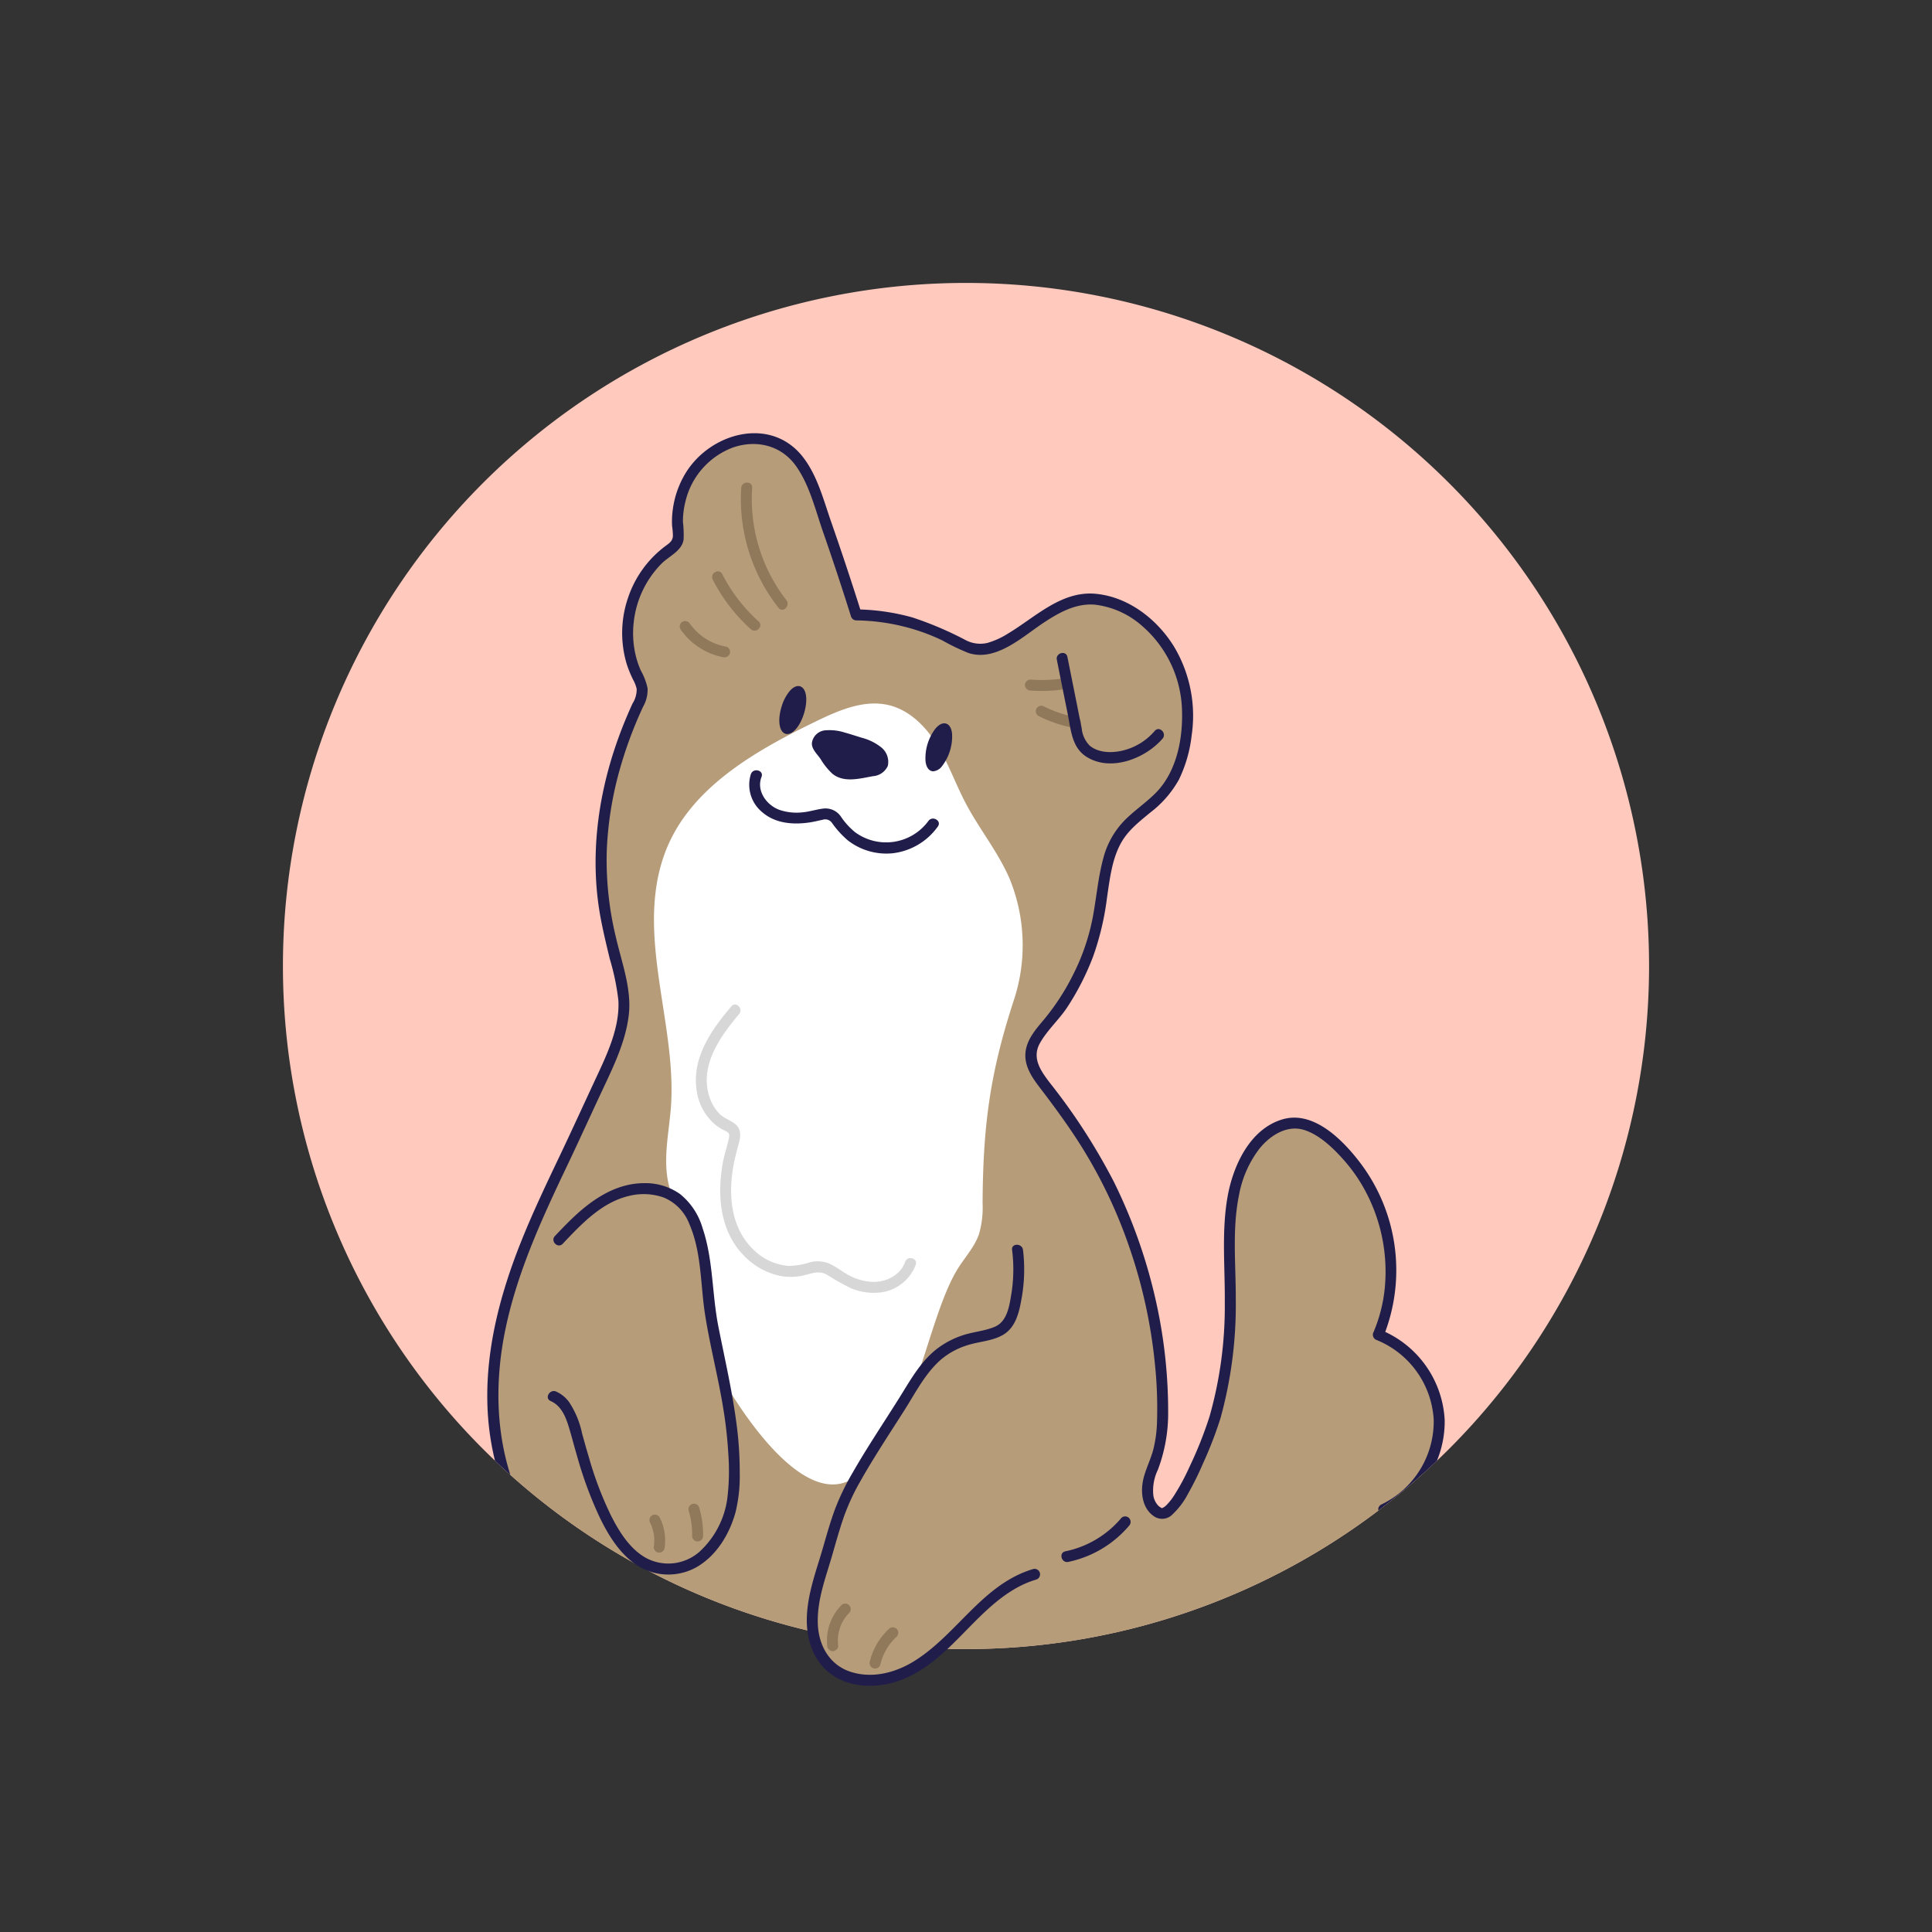<svg xmlns="http://www.w3.org/2000/svg" xmlns:xlink="http://www.w3.org/1999/xlink" width="372.431" height="372.431" viewBox="0 0 372.431 372.431">
  <rect x="0" y="0" width="372.431" height="372.431" fill="#333333" stroke="none"/>
  <defs>
    <clipPath id="clip-path">
      <rect id="사각형_137" data-name="사각형 137" width="263.348" height="286.738" fill="none"/>
    </clipPath>
    <clipPath id="clip-path-2">
      <circle id="타원_7" data-name="타원 7" cx="131.674" cy="131.674" r="131.674" transform="translate(0 186.216) rotate(-45)" fill="none"/>
    </clipPath>
  </defs>
  <g id="그룹_62" data-name="그룹 62" transform="translate(77.352 77.352)">
    <g id="그룹_57" data-name="그룹 57" transform="translate(-22.811 -22.811)">
      <g id="그룹_56" data-name="그룹 56" clip-path="url(#clip-path)">
        <path id="패스_340" data-name="패스 340" d="M263.348,131.674A131.674,131.674,0,1,1,131.674,0,131.674,131.674,0,0,1,263.348,131.674" fill="#ffc9be"/>
      </g>
    </g>
    <g id="그룹_59" data-name="그룹 59" transform="translate(-77.352 -77.352)">
      <g id="그룹_58" data-name="그룹 58" clip-path="url(#clip-path-2)">
        <path id="패스_341" data-name="패스 341" d="M239.812,231.779a18.7,18.7,0,0,0-11.745-16.485c5.68-13.119,1.217-29.864-10.237-38.416a11.11,11.11,0,0,0-4.862-2.34c-3.416-.508-6.712,1.708-8.814,4.449-5.982,7.8-4.661,18.68-4.617,28.51a85.843,85.843,0,0,1-2.9,23.56c-.612,2.175-7.263,20.349-10.821,18.577-1.816-.9-2.476-3.243-2.211-5.254s1.229-3.857,1.846-5.791a29.41,29.41,0,0,0,1.049-9.183,99.594,99.594,0,0,0-10.791-44.024,121.367,121.367,0,0,0-12.56-19.04c-5.274-6.874.747-9.226,4.539-15.506a48.544,48.544,0,0,0,5.821-13.272c1.128-4.54,1.356-9.271,2.549-13.795,1.9-7.187,6.181-8.209,10.512-12.875,3.923-4.227,5.159-12.341,4.6-17.815-.8-7.832-5.753-15.3-13-18.375a13.6,13.6,0,0,0-7.767-1.076,20.491,20.491,0,0,0-6.474,2.906c-3.5,2.09-9.422,7.47-13.751,6.53a17.816,17.816,0,0,1-4.389-1.929,40.408,40.408,0,0,0-18.348-4.621q-3.1-9.84-6.54-19.569c-1.7-4.785-3.11-10.361-7.832-13.092-4.776-2.763-11.229-1.125-15.158,2.751a16.861,16.861,0,0,0-4.852,13.567,4.479,4.479,0,0,1-.1,2.281,4.4,4.4,0,0,1-1.643,1.614,19.867,19.867,0,0,0-6.174,24.012A7.037,7.037,0,0,1,86.2,91.365a5.926,5.926,0,0,1-.685,2.146A72.825,72.825,0,0,0,78.241,124.4c-.161,8.9,2.475,16.2,4.173,24.63,1.4,6.95-3.468,15.395-6.287,21.723-3.6,8.071-7.66,15.926-11.12,24.059-8.959,21.064-11.947,41.957,1.662,61.726,7.337,10.658,8.891,27.446,7.756,40.205-.185,2.083,73.28,1.441,79.908,1.054,22.258-1.3,54.454.732,70.1-18.2,6.959-8.42,9.512-20.842,4.679-30.639a18.7,18.7,0,0,0,10.7-17.18" transform="translate(37.624 42.016)" fill="#b69c79"/>
        <path id="패스_342" data-name="패스 342" d="M240.427,231.369a19.881,19.881,0,0,0-12.521-17.5l.632,1.553a34.287,34.287,0,0,0-4.229-33.464c-3.313-4.417-9.041-10.409-15.153-8.605-6.3,1.861-9.532,8.951-10.583,14.9-1.183,6.692-.483,13.512-.539,20.261a77.65,77.65,0,0,1-2.945,22.139,77.106,77.106,0,0,1-3.831,9.631,43.521,43.521,0,0,1-2.947,5.5,11.3,11.3,0,0,1-1.425,1.834,3.523,3.523,0,0,1-.571.489c-.168.108-.415.193-.36.185-.171.024.05.048-.111-.007.087.03-.417-.262-.534-.366a3.632,3.632,0,0,1-1.038-2,9.131,9.131,0,0,1,.856-4.995,30.723,30.723,0,0,0,1.991-10.992,97.583,97.583,0,0,0-2.627-22.719,102.123,102.123,0,0,0-7.795-21.735,117.3,117.3,0,0,0-12.375-19.158c-1.784-2.34-3.543-4.807-1.9-7.7,1.407-2.477,3.617-4.44,5.2-6.808a50.5,50.5,0,0,0,5.02-9.824,53.44,53.44,0,0,0,2.7-11.452c.542-3.606.962-7.54,2.851-10.737,1.359-2.3,3.463-3.911,5.484-5.593a20.466,20.466,0,0,0,5.517-6.349,26.274,26.274,0,0,0,2.456-8.526,25.976,25.976,0,0,0-3.383-17.081c-3.242-5.267-8.726-9.563-15.019-10.2-6.664-.679-11.724,4.5-17.015,7.662a15.316,15.316,0,0,1-3.9,1.782,6.016,6.016,0,0,1-4.312-.558A66.7,66.7,0,0,0,137.822,76.6a42.275,42.275,0,0,0-10.828-1.553l1.02.776q-2.767-8.786-5.8-17.485c-1.5-4.262-2.667-9.006-5.479-12.633-6.213-8.018-17.935-4.7-22.662,3.11a18.034,18.034,0,0,0-2.4,6.653,17.319,17.319,0,0,0-.183,3.491,15.275,15.275,0,0,1,.161,1.966c-.075.923-.625,1.309-1.317,1.818A20.587,20.587,0,0,0,82.95,72.961a20.87,20.87,0,0,0-.175,12.724,23.225,23.225,0,0,0,1.2,2.913,6.677,6.677,0,0,1,.692,1.783,5.079,5.079,0,0,1-.8,2.811c-1.146,2.5-2.186,5.058-3.089,7.66-3.715,10.7-5.145,22.312-3.093,33.5.5,2.709,1.149,5.386,1.793,8.061a45.823,45.823,0,0,1,1.66,8.029c.275,5.106-2.067,10.128-4.174,14.643-2.394,5.131-4.74,10.283-7.174,15.395-2.544,5.341-5.094,10.687-7.3,16.179-4,9.938-6.878,20.58-6.608,31.371a51.593,51.593,0,0,0,2.607,15.084,52.8,52.8,0,0,0,3.205,7.539c1.3,2.514,2.906,4.805,4.4,7.2,5.106,8.186,6.787,18.323,7.111,27.82q.12,3.523-.041,7.048c-.05,1.086-.161,2.169-.212,3.254a1.389,1.389,0,0,0,.313,1.185,4.148,4.148,0,0,0,2.422.733c3.633.467,7.335.52,10.991.628,12.308.362,24.629.353,36.941.312,9.616-.032,19.244-.029,28.856-.336,6.315-.2,12.635-.484,18.948-.759a150.879,150.879,0,0,0,25.936-2.885c8.075-1.78,16.03-4.79,22.489-10.07a33.22,33.22,0,0,0,12.32-23.643,26.743,26.743,0,0,0-2.589-13.126l-.38,1.447a19.825,19.825,0,0,0,11.226-18.093,1.058,1.058,0,0,0-2.115,0,17.747,17.747,0,0,1-10.178,16.267,1.078,1.078,0,0,0-.379,1.447c4.174,8.643,2.445,19.1-2.727,26.932-4.541,6.873-11.741,11.49-19.374,14.266-15.6,5.675-32.654,5.144-49,5.9-8.091.375-16.189.43-24.29.489-12.334.091-24.671.109-37-.079-4.859-.073-9.721-.164-14.575-.414-1.521-.078-3.045-.164-4.559-.334a7.282,7.282,0,0,1-1.182-.178c-.137-.03-.281-.087-.418-.106-.2-.027.042-.011.149.119.006.008.34.651.262.649.021,0,.132-1.673.139-1.78q.112-1.655.159-3.314.1-3.464-.072-6.928a76.076,76.076,0,0,0-1.938-13.995,46.849,46.849,0,0,0-4.938-12.752c-1.308-2.23-2.849-4.3-4.11-6.567a50.024,50.024,0,0,1-3.4-7.424c-3.509-9.759-3.571-20.234-1.4-30.3,2.368-10.987,7.119-21.186,11.925-31.278,2.36-4.957,4.62-9.958,6.957-14.924,2.065-4.387,4.195-8.922,4.778-13.787.6-4.992-1.34-10.1-2.451-14.912a63.3,63.3,0,0,1-1.794-16.7,67.728,67.728,0,0,1,2.682-16.356,79.826,79.826,0,0,1,2.686-7.741c.508-1.257,1.056-2.5,1.623-3.73a6.54,6.54,0,0,0,.88-3.6,12.292,12.292,0,0,0-1.309-3.423,16.717,16.717,0,0,1-1.014-3.035A18.5,18.5,0,0,1,84.1,77.5a18.973,18.973,0,0,1,5.383-11.3c1.448-1.43,3.884-2.411,4.228-4.608a21.729,21.729,0,0,0-.13-3.434,15.54,15.54,0,0,1,.484-3.9,14.71,14.71,0,0,1,9.16-10.419c4.492-1.545,9.256-.442,12.1,3.5,2.65,3.67,3.781,8.509,5.252,12.729q2.828,8.119,5.4,16.325a1.087,1.087,0,0,0,1.02.776,40.007,40.007,0,0,1,11.356,1.8,38.3,38.3,0,0,1,5.24,2.062,41.89,41.89,0,0,0,5.02,2.418c5.3,1.738,10.424-3.135,14.482-5.82,2.977-1.969,6.246-3.813,9.932-3.488a16.66,16.66,0,0,1,8.929,3.973,22.3,22.3,0,0,1,7.81,15.819c.288,5.771-.913,12.413-5.162,16.612-1.841,1.82-4,3.284-5.828,5.113a16.291,16.291,0,0,0-4.177,7.426c-1.006,3.745-1.312,7.631-2.036,11.432a41.758,41.758,0,0,1-3.8,11.011,44.5,44.5,0,0,1-5.651,8.663c-1.491,1.78-3.162,3.678-3.472,6.069-.412,3.175,1.764,5.685,3.549,8.043,2.2,2.906,4.346,5.854,6.338,8.907a93.886,93.886,0,0,1,10.11,20.8,98.321,98.321,0,0,1,4.9,22.227,82.317,82.317,0,0,1,.428,11.552,24.412,24.412,0,0,1-.714,5.221c-.488,1.847-1.367,3.561-1.849,5.407-.682,2.617-.393,6,2.148,7.559a2.788,2.788,0,0,0,3.437-.5,14.874,14.874,0,0,0,2.993-4.007,59.512,59.512,0,0,0,2.871-5.817,75.685,75.685,0,0,0,3.365-8.724,82.034,82.034,0,0,0,2.938-22.893c.026-6.638-.721-13.433.606-19.995a20.892,20.892,0,0,1,3.949-9.03c2.068-2.569,5.368-4.7,8.752-3.571,2.965.987,5.589,3.576,7.619,5.87a31.369,31.369,0,0,1,4.872,7.5,32.924,32.924,0,0,1,2.913,17.159,28.963,28.963,0,0,1-2.151,8.384,1.083,1.083,0,0,0,.632,1.553,17.69,17.69,0,0,1,10.969,15.465c.057,1.356,2.172,1.364,2.115,0" transform="translate(38.067 42.425)" fill="#201d4b"/>
        <path id="패스_343" data-name="패스 343" d="M109.457,234.831c-1.974-5.183-1.209-8.284-1.357-13.351-.156-5.312-3.429-10.191-4.127-15.442-.553-4.151.293-8.341.673-12.511,1.493-16.387-7.012-33.889-1.07-49.8,4.613-12.351,17.226-19.547,29.09-25.3,4.429-2.147,9.338-4.29,14.117-3.11,4.02.993,7.15,4.207,9.3,7.748s3.524,7.49,5.454,11.153c2.61,4.956,6.223,9.367,8.444,14.508a33.843,33.843,0,0,1,.762,23.654c-4.556,14.011-5.865,24-5.957,38.907a18.465,18.465,0,0,1-.707,6.031c-.806,2.294-2.473,4.162-3.806,6.2-6.708,10.234-8.829,36.015-21.592,41.441-11.166,4.745-26.019-21.726-29.222-30.133" transform="translate(24.627 20.632)" fill="#fff"/>
        <path id="패스_344" data-name="패스 344" d="M140.276,115.541c-.721,2.339-2.12,3.985-3.126,3.674s-1.237-2.457-.517-4.8,2.12-3.984,3.126-3.674,1.237,2.457.517,4.8" transform="translate(14.373 21.895)" fill="#201d4b"/>
        <path id="패스_345" data-name="패스 345" d="M137.253,119.459a1.2,1.2,0,0,1-.356-.053c-1.23-.379-1.553-2.631-.75-5.237a8.545,8.545,0,0,1,1.524-2.956c.687-.808,1.414-1.145,2.042-.953,1.23.379,1.553,2.631.75,5.237-.727,2.361-2.053,3.961-3.21,3.961m2.106-8.545a1.79,1.79,0,0,0-1.151.757,7.823,7.823,0,0,0-1.388,2.706c-.687,2.231-.417,4.14.284,4.355s2-1.211,2.684-3.441.417-4.14-.283-4.356a.5.5,0,0,0-.147-.021" transform="translate(14.522 22.042)" fill="#201d4b"/>
        <path id="패스_346" data-name="패스 346" d="M180.188,125.731c-.721,2.339-2.12,3.985-3.126,3.674s-1.237-2.457-.517-4.8,2.12-3.984,3.126-3.674,1.237,2.457.517,4.8" transform="translate(2.603 18.89)" fill="#201d4b"/>
        <path id="패스_347" data-name="패스 347" d="M177.168,129.649a1.2,1.2,0,0,1-.357-.054c-.63-.193-1.039-.881-1.152-1.936a9.416,9.416,0,0,1,1.926-6.256c.687-.808,1.41-1.145,2.042-.953s1.039.881,1.153,1.936a9.423,9.423,0,0,1-1.927,6.256,2.38,2.38,0,0,1-1.685,1.005m2.105-8.545a1.79,1.79,0,0,0-1.151.757,8.73,8.73,0,0,0-1.763,5.723c.079.735.326,1.235.659,1.338s.819-.172,1.3-.735a8.74,8.74,0,0,0,1.763-5.724c-.08-.735-.326-1.235-.659-1.338a.5.5,0,0,0-.147-.021" transform="translate(2.75 19.037)" fill="#201d4b"/>
        <path id="패스_348" data-name="패스 348" d="M156.51,130.543c-1.8.319-4.723,1.083-6.416.037-1.345-.832-2.486-3.126-3.52-4.329a2.109,2.109,0,0,1-.4-.587,1.469,1.469,0,0,1,1.017-1.756c1.85-.647,4.909.6,6.675,1.106,1.592.462,3.291.991,4.318,2.292a2.065,2.065,0,0,1,.416,2.147,2.746,2.746,0,0,1-2.089,1.091" transform="translate(11.456 18.056)" fill="#201d4b"/>
        <path id="패스_349" data-name="패스 349" d="M155.788,129.081c-1.6.289-3.432.848-5.049.384a3.467,3.467,0,0,1-1.674-1.369c-.551-.709-1.015-1.481-1.541-2.208-.2-.281-.685-.676-.78-1-.012-.042-.045.016,0-.1a.637.637,0,0,1,.361-.319,4.188,4.188,0,0,1,2.371.059,40.41,40.41,0,0,1,5.148,1.536,4.342,4.342,0,0,1,2.478,1.749c.5.984-.556,1.134-1.311,1.276a1.068,1.068,0,0,0-.739,1.3,1.081,1.081,0,0,0,1.3.739,3.4,3.4,0,0,0,2.9-2,3.592,3.592,0,0,0-1.426-3.672,9.94,9.94,0,0,0-3.569-1.73c-1.1-.336-2.2-.707-3.315-1.01a9.614,9.614,0,0,0-3.607-.438,2.837,2.837,0,0,0-2.725,2.459c-.063,1.189,1.053,2.165,1.68,3.089a12.984,12.984,0,0,0,2.249,2.808c2.2,1.825,5.277.954,7.808.5a1.067,1.067,0,0,0,.738-1.3,1.081,1.081,0,0,0-1.3-.739" transform="translate(11.897 18.498)" fill="#201d4b"/>
        <path id="패스_350" data-name="패스 350" d="M119.727,197.631c-3.85,4.542-7.653,9.929-6.687,16.2a10.529,10.529,0,0,0,3.548,6.577,8.779,8.779,0,0,0,1.6,1.043c.714.357,1.268.493,1.1,1.4-.3,1.616-.874,3.184-1.175,4.808-1.147,6.194-.661,13.079,3.879,17.859a13.541,13.541,0,0,0,7.133,4.065,10.909,10.909,0,0,0,4.179-.01c1.675-.336,3.148-1.13,4.8-.25a47.818,47.818,0,0,0,4.673,2.644,11.429,11.429,0,0,0,5.287.853,8.32,8.32,0,0,0,7.208-5.372c.443-1.29-1.6-1.845-2.04-.563-.859,2.5-3.54,3.868-6.07,3.861a10.253,10.253,0,0,1-4.266-1.018c-1.369-.639-2.521-1.61-3.854-2.3a5.8,5.8,0,0,0-4.191-.45,14.381,14.381,0,0,1-4.082.687,10.755,10.755,0,0,1-6.63-3c-4.484-4.154-5.045-10.571-4.013-16.285.271-1.5.661-2.97,1.07-4.44.363-1.3.422-2.713-.736-3.636-.943-.752-2.1-1.06-2.98-1.933a7.946,7.946,0,0,1-1.791-2.775c-2.373-6.139,1.728-11.98,5.535-16.473.876-1.032-.613-2.536-1.5-1.5" transform="translate(21.252 -3.635)" fill="#d7d7d7"/>
        <path id="패스_351" data-name="패스 351" d="M125.259,55.6a33.908,33.908,0,0,0,7.2,23.139c.839,1.07,2.327-.436,1.5-1.5A31.746,31.746,0,0,1,127.374,55.6c.093-1.359-2.023-1.353-2.115,0" transform="translate(17.626 38.444)" fill="#90785b"/>
        <path id="패스_352" data-name="패스 352" d="M117.446,80.451a33.321,33.321,0,0,0,7.349,9.556c1.009.909,2.51-.582,1.5-1.5a31.684,31.684,0,0,1-7.018-9.128c-.62-1.212-2.446-.143-1.826,1.068" transform="translate(19.945 31.289)" fill="#90785b"/>
        <path id="패스_353" data-name="패스 353" d="M108.616,94.016a13.047,13.047,0,0,0,8.226,5.385,1.086,1.086,0,0,0,1.3-.739,1.067,1.067,0,0,0-.739-1.3,10.67,10.67,0,0,1-3.977-1.563,11.03,11.03,0,0,1-2.985-2.849A1.085,1.085,0,0,0,109,92.569a1.066,1.066,0,0,0-.379,1.447" transform="translate(22.556 27.286)" fill="#90785b"/>
        <path id="패스_354" data-name="패스 354" d="M203.915,110.484a29.368,29.368,0,0,0,6.28-.215,1.061,1.061,0,0,0,.739-1.3,1.092,1.092,0,0,0-1.3-.739c.152-.021-.157.02-.186.023-.137.017-.273.032-.41.047q-.352.037-.7.066-.735.06-1.472.08a28.116,28.116,0,0,1-2.945-.076,1.063,1.063,0,0,0-1.058,1.058,1.084,1.084,0,0,0,1.058,1.058" transform="translate(-5.28 22.631)" fill="#90785b"/>
        <path id="패스_355" data-name="패스 355" d="M206.4,117.583a24.838,24.838,0,0,0,6.8,2.292,1.082,1.082,0,0,0,1.3-.738,1.07,1.07,0,0,0-.738-1.3,23.032,23.032,0,0,1-6.3-2.079,1.058,1.058,0,1,0-1.068,1.826" transform="translate(-6.174 20.444)" fill="#90785b"/>
        <path id="패스_356" data-name="패스 356" d="M211.573,102.491q1.064,5.313,2.129,10.625c.58,2.892.776,6.208,3.463,7.983,4.678,3.089,11.45.448,14.778-3.416.885-1.027-.6-2.529-1.5-1.5a11.694,11.694,0,0,1-6.336,3.832c-2.029.451-4.556.409-6.224-1.008a5.534,5.534,0,0,1-1.529-3.374c-.3-1.484-.6-2.97-.893-4.455q-.926-4.627-1.854-9.254c-.267-1.333-2.306-.769-2.04.563" transform="translate(-7.843 24.708)" fill="#201d4b"/>
        <path id="패스_357" data-name="패스 357" d="M225.554,338.725a19.9,19.9,0,0,1-11.244,6.689" transform="translate(-8.657 -45.346)" fill="#b69c79"/>
        <path id="패스_358" data-name="패스 358" d="M224.37,337.536a19.119,19.119,0,0,1-10.778,6.416c-1.332.274-.769,2.314.563,2.04a20.974,20.974,0,0,0,11.71-6.961,1.086,1.086,0,0,0,0-1.5,1.066,1.066,0,0,0-1.5,0" transform="translate(-8.221 -44.905)" fill="#201d4b"/>
        <path id="패스_359" data-name="패스 359" d="M127.787,133.944a6.835,6.835,0,0,0,2.237,7.413c2.516,2.153,5.943,2.4,9.092,1.93.838-.126,1.653-.333,2.481-.509a1.6,1.6,0,0,1,1.857.657,18.326,18.326,0,0,0,2.977,3.282,12.114,12.114,0,0,0,8.728,2.509,12.459,12.459,0,0,0,8.664-5.151c.8-1.107-1.038-2.164-1.826-1.068a10.1,10.1,0,0,1-14.175,2.128,13.968,13.968,0,0,1-2.639-2.9A3.59,3.59,0,0,0,141.9,140.6c-1.433.14-2.806.636-4.251.749a10.3,10.3,0,0,1-4.367-.483c-2.5-.916-4.487-3.689-3.451-6.356.493-1.27-1.552-1.82-2.04-.563" transform="translate(16.967 15.252)" fill="#201d4b"/>
      </g>
    </g>
    <g id="그룹_61" data-name="그룹 61" transform="translate(-22.811 -22.811)">
      <g id="그룹_60" data-name="그룹 60" clip-path="url(#clip-path)">
        <path id="패스_360" data-name="패스 360" d="M74.989,257.5c3.18-3.349,6.476-6.781,10.7-8.646s9.658-1.784,12.969,1.434a14.6,14.6,0,0,1,3.471,6.666c1.472,5.2,1.285,10.648,2.3,16,2.129,11.2,5.12,21.844,4.206,33.38-.6,7.535-6.616,16.906-15.629,14.139-8.425-2.586-12.609-18.36-14.649-25.7-.776-2.8-1.733-6.024-4.419-7.121" transform="translate(-21.804 -73.022)" fill="#b69c79"/>
        <path id="패스_361" data-name="패스 361" d="M75.282,257.8c3.566-3.755,7.457-7.937,12.683-9.2a11.652,11.652,0,0,1,6.777.281,8.961,8.961,0,0,1,4.944,5.093c2.389,5.484,2.132,11.671,3.038,17.477.938,6,2.495,11.9,3.475,17.9a81.991,81.991,0,0,1,1.01,9.015,44.387,44.387,0,0,1-.177,8.371,17.041,17.041,0,0,1-5.331,10.381,9.086,9.086,0,0,1-10.368,1.241c-3.147-1.754-5.195-5.107-6.773-8.231a67.51,67.51,0,0,1-4.2-11.053c-.474-1.574-.914-3.157-1.353-4.741a17.312,17.312,0,0,0-2.523-6.06,6.3,6.3,0,0,0-2.463-1.985c-1.235-.541-2.313,1.281-1.068,1.826,2.222.973,3.031,3.38,3.666,5.545.5,1.7.948,3.422,1.448,5.125A75.766,75.766,0,0,0,82.44,310.6c1.694,3.485,3.908,7.06,7.22,9.219a11.118,11.118,0,0,0,11.712.147c3.678-2.246,6.081-6.287,7.211-10.363a29.209,29.209,0,0,0,.823-7.588,69.65,69.65,0,0,0-.627-9.541c-.82-6.318-2.268-12.525-3.5-18.771-1.235-6.271-.97-12.877-3.05-18.967a13.071,13.071,0,0,0-4.366-6.55,11.618,11.618,0,0,0-6.963-2.07c-5.6.044-10.256,3.352-14.117,7.112-1.026,1-2.014,2.036-3,3.075-.938.986.556,2.485,1.5,1.5" transform="translate(-21.349 -72.579)" fill="#201d4b"/>
        <path id="패스_362" data-name="패스 362" d="M184.3,264.392a30.063,30.063,0,0,1-.759,11.419,7.12,7.12,0,0,1-1.611,3.3c-1.254,1.259-3.15,1.539-4.889,1.912-7.28,1.561-9.8,4.559-13.485,10.563-3.851,6.281-8.174,12.461-11.628,18.965-2.54,4.782-3.791,10.9-5.491,16.079-1.909,5.811-3.019,12.933,1.133,17.425,3.609,3.9,9.965,4.048,14.811,1.861s8.577-6.2,12.313-9.987,7.82-7.559,12.932-9.025" transform="translate(-42.68 -77.967)" fill="#b69c79"/>
        <path id="패스_363" data-name="패스 363" d="M182.8,263.971a29.653,29.653,0,0,1-.135,8.4c-.386,2.32-.778,5.377-3.221,6.405-2.021.85-4.323.972-6.4,1.711a16.851,16.851,0,0,0-4.759,2.552c-3.162,2.464-5.128,6.077-7.221,9.414-3,4.79-6.168,9.482-8.977,14.391a47.459,47.459,0,0,0-3.4,7.012c-.9,2.421-1.6,4.908-2.316,7.389-1.288,4.489-3.02,8.92-3.143,13.646-.114,4.372,1.4,8.782,5.233,11.212,3.614,2.29,8.4,2.309,12.35.96,9.65-3.294,14.446-13.439,23.181-18.141a18.129,18.129,0,0,1,3.462-1.424,1.059,1.059,0,0,0-.562-2.04c-9.761,2.889-14.651,12.57-22.912,17.728-3.63,2.267-8.1,3.449-12.291,2.1-4.094-1.316-6.187-5.1-6.341-9.231-.171-4.6,1.515-8.889,2.77-13.235.7-2.433,1.374-4.878,2.2-7.272a42.148,42.148,0,0,1,3.178-6.919c2.665-4.738,5.681-9.262,8.591-13.849,2.127-3.356,4.02-7.129,7.081-9.758a14.459,14.459,0,0,1,4.982-2.687c2.285-.742,4.961-.807,7.036-2.091,2.42-1.5,3.031-4.544,3.479-7.15a31.5,31.5,0,0,0,.238-9.13c-.161-1.335-2.278-1.351-2.115,0" transform="translate(-42.238 -77.546)" fill="#201d4b"/>
        <path id="패스_364" data-name="패스 364" d="M100.338,338.309c.055.109.109.218.159.329.011.025.123.3.038.083.076.2.152.4.218.6a8.588,8.588,0,0,1,.3,1.24c.014.085.036.271.014.08.014.121.027.242.037.363q.025.318.027.638c0,.213-.006.426-.02.638-.006.091-.014.182-.024.273-.006.061-.013.121-.02.181.018-.13.018-.134,0-.01a1.086,1.086,0,0,0,.738,1.3,1.069,1.069,0,0,0,1.3-.739,9.931,9.931,0,0,0-.941-6.044,1.064,1.064,0,0,0-1.447-.379,1.083,1.083,0,0,0-.379,1.447" transform="translate(-29.55 -99.296)" fill="#90785b"/>
        <path id="패스_365" data-name="패스 365" d="M110.906,335.082a17.642,17.642,0,0,1,.545,2.517c-.032-.228.011.094.013.112q.017.148.032.3c.023.23.04.46.054.692.025.429.032.858.026,1.288a1.058,1.058,0,0,0,2.115,0,18.554,18.554,0,0,0-.745-5.467,1.058,1.058,0,0,0-2.04.563" transform="translate(-32.693 -98.417)" fill="#90785b"/>
        <path id="패스_366" data-name="패스 366" d="M164.113,367.862a12.617,12.617,0,0,0-3.685,6.3,1.058,1.058,0,1,0,2.04.562,11.636,11.636,0,0,1,.5-1.59c.008-.018.081-.2.037-.094s.062-.142.06-.136q.078-.175.162-.346.188-.385.405-.756.2-.349.433-.685c.08-.118.164-.234.248-.35l.115-.152c-.066.085-.042.054.011-.011a12.6,12.6,0,0,1,1.172-1.251,1.066,1.066,0,0,0,0-1.5,1.08,1.08,0,0,0-1.5,0" transform="translate(-47.3 -108.391)" fill="#90785b"/>
        <path id="패스_367" data-name="패스 367" d="M151.5,361.377a9.731,9.731,0,0,0-2.726,7.8,1.083,1.083,0,0,0,1.058,1.058c.518-.023,1.125-.469,1.058-1.058a8.58,8.58,0,0,1-.018-1.84c0-.018.025-.219.014-.136s.019-.117.022-.136c.025-.147.053-.293.085-.439a8.764,8.764,0,0,1,.253-.916,6.782,6.782,0,0,1,.687-1.469q.115-.191.24-.376c.068-.1.218-.31.245-.345-.037.047.078-.1.092-.111.048-.057.1-.114.145-.17.111-.126.226-.248.343-.368a1.057,1.057,0,0,0-1.5-1.5" transform="translate(-43.854 -106.478)" fill="#90785b"/>
      </g>
    </g>
  </g>
</svg>
